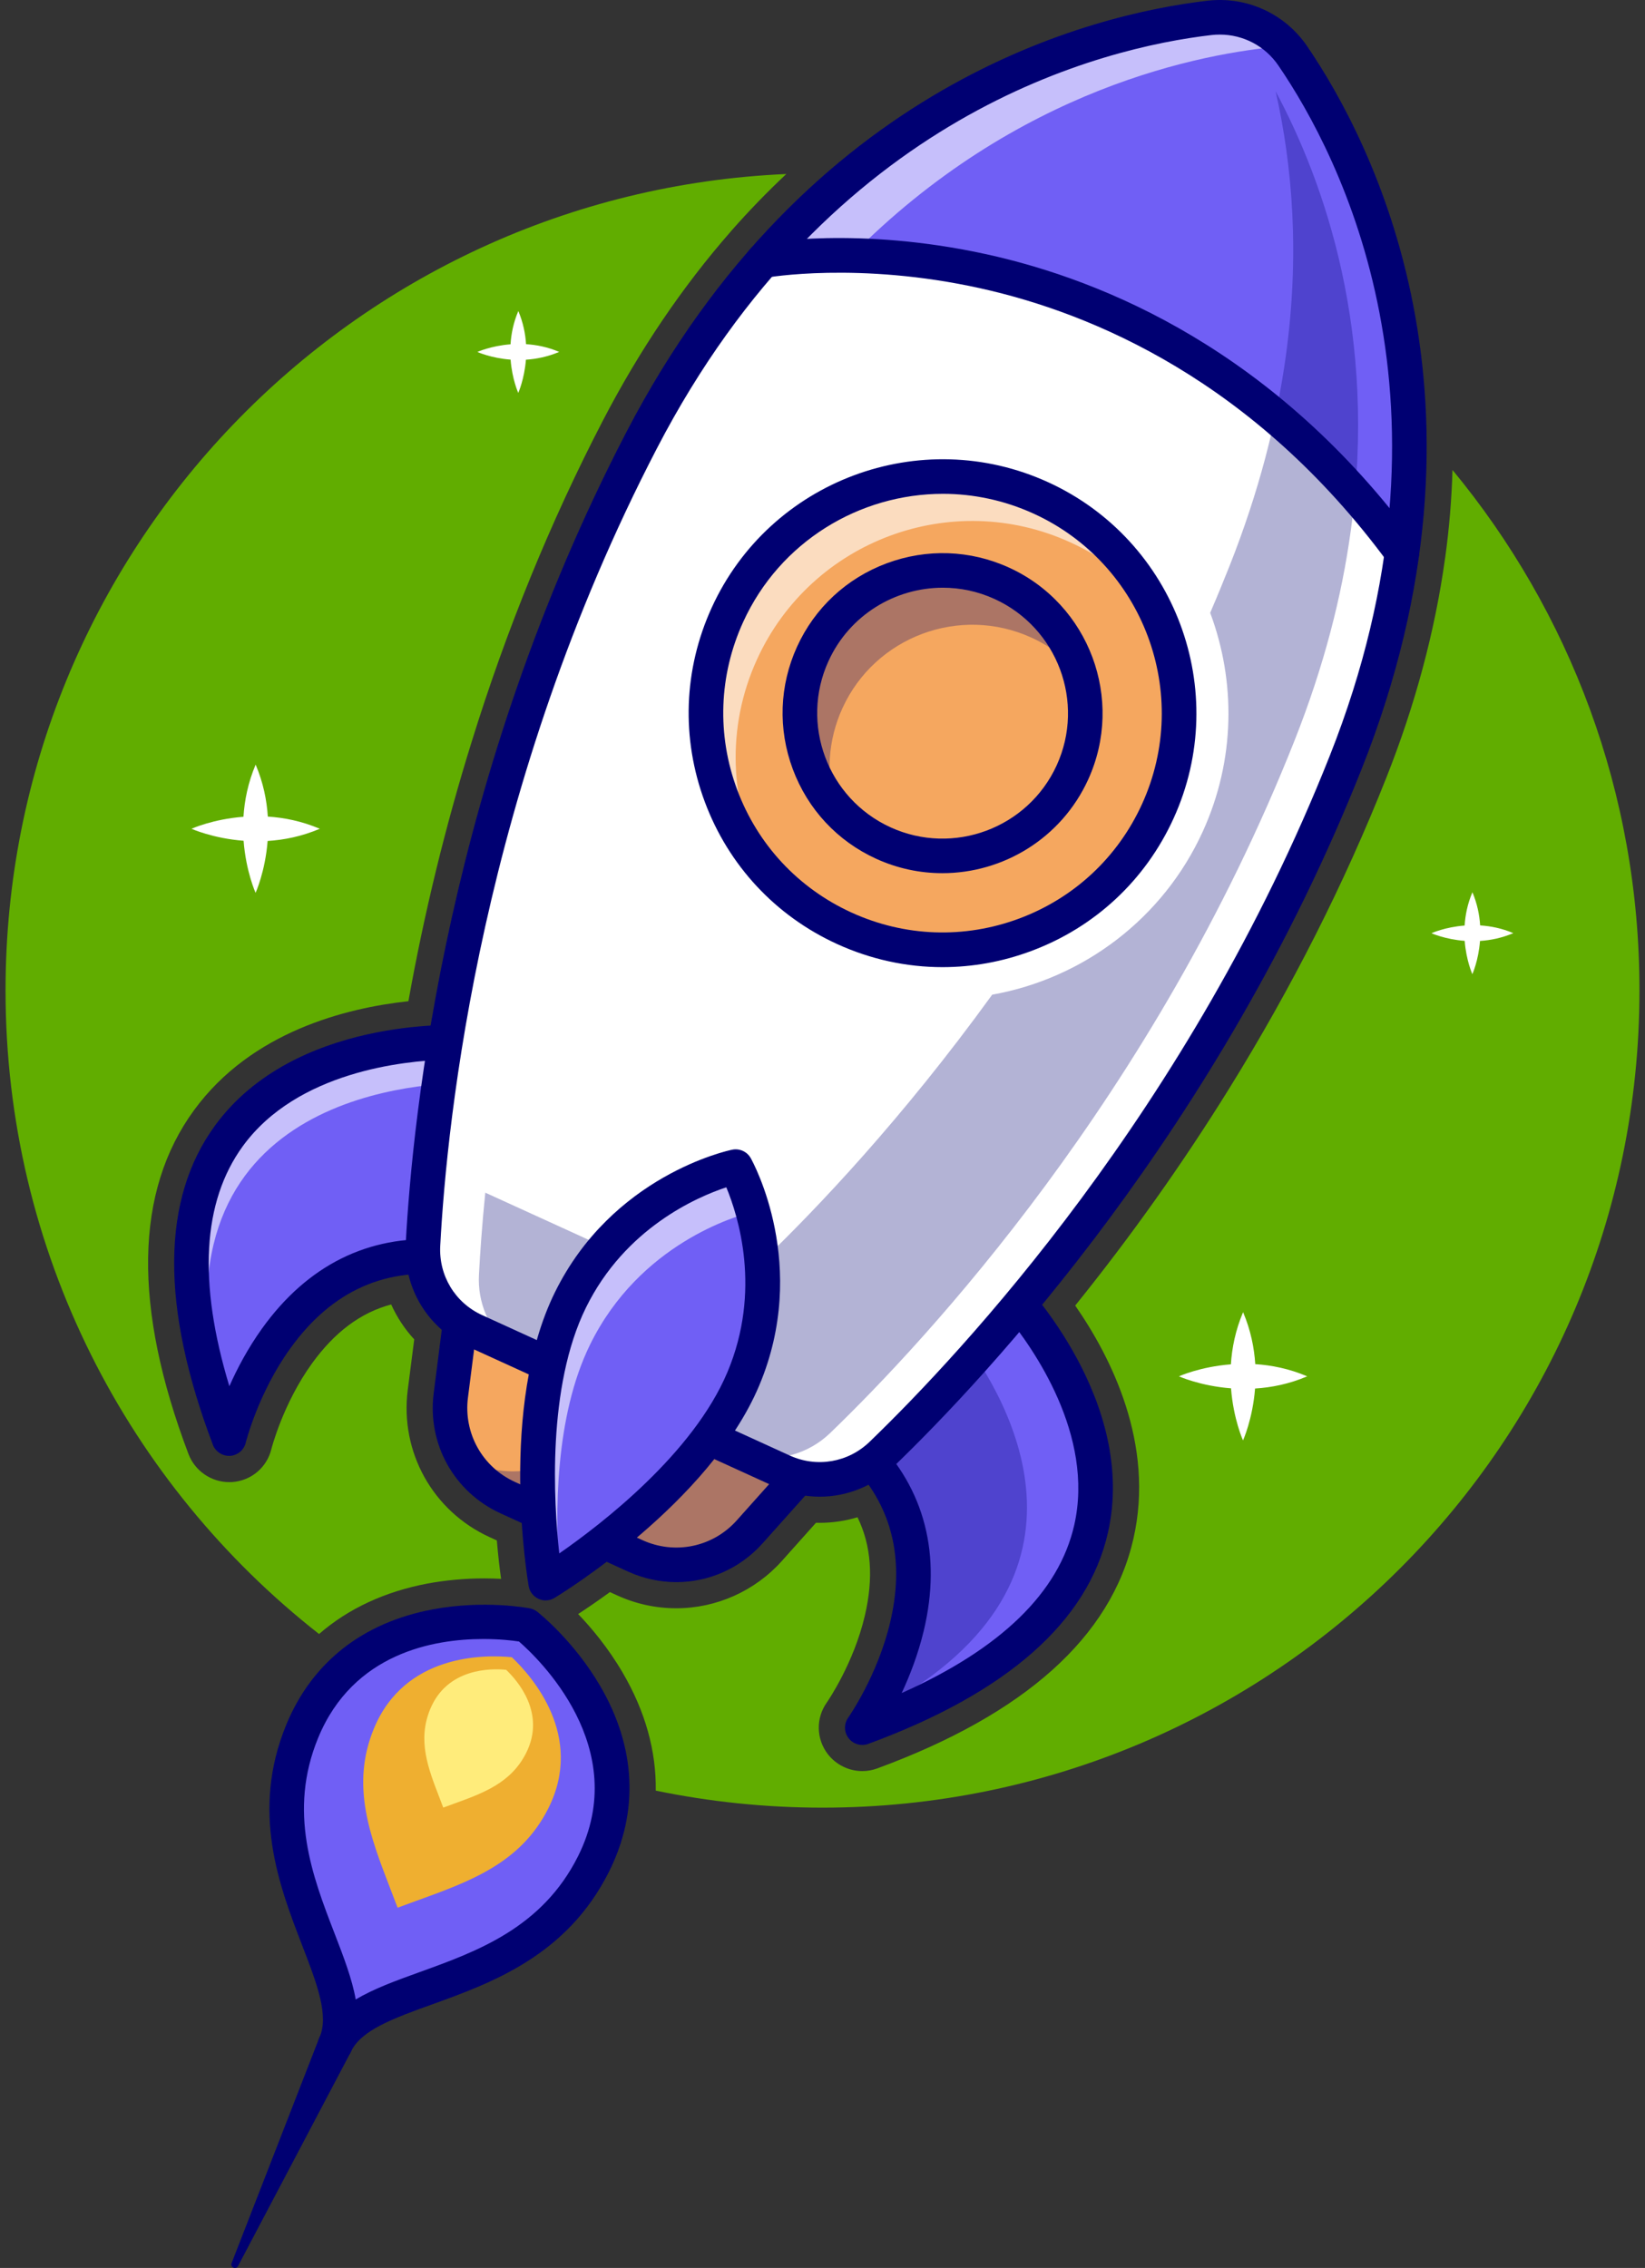 <svg width="111" height="153" viewBox="0 0 111 153" fill="none" xmlns="http://www.w3.org/2000/svg">
<rect x="0" y="0" width="111" height="153" fill="#333333" stroke="none"/>
<g id="Group">
<g id="Group_2">
<g id="Group_3">
<g id="Group_4">
<path id="Vector" d="M32.69 106.481C33.092 106.481 33.468 106.494 33.812 106.512C33.728 105.919 33.618 105.026 33.525 103.921L33.043 103.7C29.202 101.946 26.979 97.954 27.514 93.764L27.951 90.356C27.306 89.658 26.785 88.862 26.395 88C24.345 88.548 22.59 89.856 21.056 91.974C19.093 94.688 18.32 97.724 18.315 97.746C18.011 99.006 16.936 99.903 15.646 99.983C15.584 99.987 15.522 99.987 15.464 99.987C14.253 99.987 13.153 99.227 12.72 98.096C8.962 88.177 9.086 80.366 13.1 74.885C16.972 69.594 23.346 67.999 27.558 67.543C28.619 61.616 30.051 55.746 31.819 50.066C34.179 42.441 37.167 35.139 40.686 28.363C43.152 23.616 46.061 19.32 49.327 15.598C49.332 15.593 49.336 15.589 49.336 15.585L49.34 15.58C50.53 14.228 51.772 12.946 53.058 11.739C23.748 13.021 0.374 37.186 0.374 66.814C0.374 84.446 8.653 100.142 21.529 110.233C23.491 108.527 25.958 107.374 28.862 106.825C30.086 106.6 31.373 106.481 32.69 106.481Z" fill="#61AD00"/>
</g>
</g>
<g id="Group_5">
<g id="Group_6">
<path id="Vector_2" d="M98.011 31.705C97.953 33.667 97.79 35.643 97.516 37.632L97.511 37.654L97.502 37.708C96.826 42.578 95.496 47.551 93.538 52.484C90.726 59.583 87.168 66.62 82.96 73.405C79.826 78.461 76.33 83.39 72.551 88.075C74.969 91.554 77.939 97.415 76.48 103.807C74.969 110.428 69.152 115.639 59.197 119.299C58.87 119.419 58.53 119.48 58.185 119.48C57.275 119.48 56.404 119.047 55.851 118.327C55.069 117.297 55.047 115.9 55.794 114.848C55.856 114.76 57.606 112.214 58.358 108.991C58.954 106.445 58.791 104.262 57.862 102.357C57.036 102.604 56.174 102.732 55.312 102.732C55.228 102.732 55.144 102.732 55.06 102.728L52.77 105.292C50.949 107.329 48.35 108.496 45.636 108.496C44.253 108.496 42.909 108.205 41.641 107.626L41.154 107.405C40.257 108.059 39.514 108.558 39.011 108.885C39.912 109.822 41.035 111.162 42.012 112.833C43.541 115.445 44.288 118.132 44.248 120.798C47.882 121.549 51.643 121.947 55.498 121.947C85.944 121.947 110.626 97.265 110.626 66.819C110.635 53.474 105.896 41.244 98.011 31.705Z" fill="#61AD00"/>
</g>
</g>
</g>
<g id="Group_7">
<g id="Group_8">
<g id="Group_9">
<g id="Group_10">
<path id="Vector_3" d="M35.986 109.849C35.986 109.849 44.575 116.727 40.044 125.753C35.518 134.779 24.701 133.355 22.606 137.948C24.701 133.36 16.542 126.12 20.392 116.789C24.242 107.458 35.062 109.434 35.062 109.434" fill="#705FF5"/>
</g>
</g>
<g id="Group_11">
<g id="Group_12">
<path id="Vector_4" d="M34.537 111.798C32.68 111.617 27.314 111.564 25.228 116.616C23.65 120.444 24.962 123.848 26.351 127.45C26.51 127.865 26.673 128.281 26.828 128.696C27.243 128.542 27.663 128.387 28.083 128.237C31.716 126.924 35.147 125.691 37.003 121.987C39.447 117.116 35.916 113.107 34.537 111.798Z" fill="#EFAF30"/>
</g>
</g>
<g id="Group_13">
<g id="Group_14">
<path id="Vector_5" d="M34.152 112.647C33.131 112.545 30.178 112.519 29.029 115.299C28.158 117.403 28.883 119.277 29.648 121.257C29.736 121.487 29.825 121.713 29.909 121.943C30.139 121.859 30.368 121.775 30.598 121.691C32.596 120.97 34.484 120.289 35.505 118.252C36.853 115.573 34.912 113.367 34.152 112.647Z" fill="#FFEC7B"/>
</g>
</g>
<g id="Group_15">
<g id="Group_16">
<path id="Vector_6" d="M22.607 139.115C22.443 139.115 22.28 139.08 22.125 139.009C21.696 138.814 21.445 138.39 21.445 137.948C21.445 137.785 21.48 137.621 21.551 137.466C22.222 135.99 21.378 133.798 20.397 131.256C18.841 127.225 16.905 122.203 19.318 116.347C21.051 112.148 24.463 109.46 29.193 108.572C32.672 107.918 35.629 108.479 35.752 108.501C35.934 108.536 36.106 108.616 36.248 108.726C36.349 108.806 38.705 110.671 40.491 113.726C42.918 117.876 43.125 122.217 41.088 126.279C38.245 131.941 33.184 133.767 29.118 135.234C26.554 136.158 24.34 136.958 23.668 138.434C23.473 138.859 23.049 139.115 22.607 139.115ZM32.605 110.57C29.29 110.57 23.836 111.507 21.471 117.231C19.411 122.226 21.086 126.575 22.567 130.412C23.186 132.012 23.756 133.497 24.004 134.889C25.215 134.16 26.713 133.621 28.327 133.037C32.194 131.641 36.579 130.058 39.001 125.231C42.679 117.898 36.292 111.843 35.019 110.738C34.586 110.671 33.719 110.57 32.605 110.57Z" fill="#000072"/>
</g>
</g>
<g id="Group_17">
<g id="Group_18">
<path id="Vector_7" d="M23.672 138.43L16.06 152.875C15.923 153.131 15.521 152.959 15.627 152.676L21.55 137.457C22.2 135.968 24.37 136.949 23.672 138.43Z" fill="#000072"/>
</g>
</g>
</g>
<g id="Group_19">
<g id="Group_20">
<path id="Vector_8" d="M31.275 70.324C31.275 70.324 4.78 68.87 15.46 97.052C15.46 97.052 18.805 83.103 30.824 84.932L31.275 70.324Z" fill="#705FF5"/>
</g>
</g>
<g id="Group_21" opacity="0.6">
<g id="Group_22">
<path id="Vector_9" d="M31.186 73.056L31.27 70.32C31.27 70.32 4.776 68.865 15.455 97.048C15.455 97.048 15.468 96.991 15.495 96.889C8.697 74.992 26.452 73.162 31.186 73.056Z" fill="white"/>
</g>
</g>
<g id="Group_23">
<g id="Group_24">
<path id="Vector_10" d="M15.455 98.215C14.973 98.215 14.536 97.919 14.363 97.464C10.832 88.137 10.88 80.892 14.514 75.924C19.862 68.613 30.868 69.13 31.332 69.157C31.964 69.192 32.455 69.723 32.433 70.359L31.978 84.968C31.969 85.299 31.814 85.613 31.558 85.83C31.301 86.042 30.965 86.139 30.634 86.086C26.139 85.401 22.43 87.032 19.61 90.935C17.413 93.972 16.591 97.296 16.582 97.327C16.463 97.822 16.03 98.184 15.521 98.215C15.504 98.215 15.482 98.215 15.455 98.215ZM30.068 71.486C27.279 71.566 20.065 72.282 16.392 77.312C13.656 81.061 13.351 86.506 15.477 93.516C15.999 92.336 16.719 90.966 17.683 89.622C20.741 85.357 24.87 83.306 29.692 83.629L30.068 71.486Z" fill="#000072"/>
</g>
</g>
<g id="Group_25">
<g id="Group_26">
<path id="Vector_11" d="M68.011 87.09C68.011 87.09 86.469 106.149 58.185 116.554C58.185 116.554 66.53 104.885 57.274 97.008L68.011 87.09Z" fill="#705FF5"/>
</g>
</g>
<g id="Group_27" opacity="0.3">
<g id="Group_28">
<path id="Vector_12" d="M58.812 115.564C60.567 112.594 64.912 103.506 57.274 97.004L64.784 90.069C68.179 94.533 75.397 106.945 58.812 115.564Z" fill="#000072"/>
</g>
</g>
<g id="Group_29">
<g id="Group_30">
<path id="Vector_13" d="M58.185 117.717C57.827 117.717 57.482 117.553 57.257 117.257C56.947 116.851 56.939 116.289 57.235 115.874C57.252 115.847 59.224 113.045 60.077 109.398C61.173 104.708 59.975 100.836 56.514 97.892C56.262 97.676 56.112 97.362 56.103 97.026C56.094 96.69 56.231 96.372 56.479 96.147L67.216 86.232C67.68 85.803 68.404 85.821 68.847 86.276C69.169 86.612 76.772 94.586 74.756 103.418C73.386 109.416 67.945 114.203 58.587 117.646C58.455 117.695 58.322 117.717 58.185 117.717ZM58.994 97.004C62.398 100.43 63.551 104.894 62.336 109.999C61.951 111.604 61.39 113.049 60.842 114.216C67.538 111.224 71.45 107.427 72.484 102.896C73.872 96.809 69.691 90.913 67.923 88.756L58.994 97.004Z" fill="#000072"/>
</g>
</g>
<g id="Group_31">
<g id="Group_32">
<g id="Group_33">
<path id="Vector_14" d="M45.128 88.606L58.357 94.644L50.587 103.338C48.646 105.513 45.517 106.167 42.865 104.956L38.564 102.993L34.263 101.031C31.611 99.82 30.055 97.026 30.426 94.135L31.903 82.568L45.128 88.606Z" fill="#F5A75F"/>
</g>
</g>
<g id="Group_34" opacity="0.3">
<g id="Group_35">
<path id="Vector_15" d="M46.533 89.247L39.567 97.039C37.627 99.214 34.497 99.868 31.845 98.657L31.341 98.427C32.017 99.541 33.016 100.456 34.258 101.026L38.559 102.989L42.86 104.951C45.512 106.163 48.642 105.504 50.582 103.334L58.348 94.639L46.533 89.247Z" fill="#000072"/>
</g>
</g>
<g id="Group_36">
<g id="Group_37">
<path id="Vector_16" d="M45.641 106.733C44.544 106.733 43.431 106.498 42.379 106.021L33.773 102.092C30.639 100.659 28.826 97.406 29.264 93.989L30.74 82.422C30.789 82.055 31.006 81.732 31.328 81.551C31.651 81.37 32.044 81.357 32.38 81.511L45.61 87.549C45.614 87.549 45.618 87.554 45.623 87.554L58.839 93.583C59.175 93.737 59.418 94.042 59.498 94.405C59.573 94.767 59.471 95.143 59.228 95.421L51.458 104.116C49.933 105.822 47.811 106.733 45.641 106.733ZM32.853 84.287L31.576 94.281C31.271 96.677 32.539 98.962 34.74 99.97L43.347 103.899C45.543 104.903 48.107 104.368 49.716 102.565L56.43 95.05L44.642 89.671C44.637 89.671 44.633 89.666 44.628 89.666L32.853 84.287Z" fill="#000072"/>
</g>
</g>
</g>
<g id="Group_38">
<g id="Group_39">
<g id="Group_40">
<path id="Vector_17" d="M59.48 98.105C57.699 99.82 55.056 100.275 52.806 99.249L32.048 89.777C29.799 88.751 28.411 86.453 28.539 83.987C29.012 74.983 31.408 52.595 43.28 29.716C45.778 24.911 48.558 20.911 51.475 17.582C62.561 4.923 75.534 1.913 81.616 1.206C83.817 0.949 85.983 1.94 87.23 3.77C90.686 8.831 96.914 20.597 94.607 37.261C94.006 41.65 92.804 46.375 90.81 51.41C81.316 75.367 65.969 91.846 59.48 98.105Z" fill="white"/>
</g>
</g>
<g id="Group_41">
<g id="Group_42">
<path id="Vector_18" d="M94.607 37.261C76.674 12.897 51.484 17.587 51.484 17.587C62.561 4.923 75.534 1.913 81.616 1.206C83.817 0.949 85.983 1.94 87.23 3.77C90.686 8.831 96.914 20.597 94.607 37.261Z" fill="#705FF5"/>
</g>
</g>
<g id="Group_43" opacity="0.6">
<g id="Group_44">
<path id="Vector_19" d="M86.823 3.244C86.354 3.182 85.877 3.177 85.395 3.235C79.309 3.942 66.34 6.952 55.258 19.611C52.341 22.944 49.561 26.944 47.064 31.749C37.162 50.822 33.852 69.55 32.747 80.468C32.526 82.652 32.398 84.517 32.318 86.015C32.221 87.863 32.977 89.618 34.311 90.816L32.831 90.139L32.053 89.781C29.803 88.756 28.415 86.457 28.543 83.991C29.016 74.987 31.407 52.599 43.284 29.72C45.782 24.92 48.562 20.915 51.484 17.582C62.561 4.923 75.534 1.913 81.616 1.206C83.596 0.976 85.546 1.754 86.823 3.244Z" fill="white"/>
</g>
</g>
<g id="Group_45" opacity="0.3">
<g id="Group_46">
<path id="Vector_20" d="M91.141 35.833C90.54 40.223 89.338 44.948 87.344 49.978C77.845 73.939 62.503 90.422 56.014 96.677C54.556 98.082 52.513 98.644 50.582 98.233L34.311 90.807C32.976 89.609 32.22 87.859 32.318 86.007C32.397 84.508 32.525 82.643 32.746 80.459L44.955 86.029C47.209 87.059 49.852 86.603 51.634 84.884C55.024 81.613 60.828 75.562 66.95 67.102C73.125 66.005 78.495 61.934 81.152 56.113C83.366 51.269 83.393 45.973 81.66 41.341C82.106 40.307 82.54 39.25 82.964 38.185C84.957 33.155 86.155 28.43 86.761 24.04C87.707 17.22 87.221 11.217 86.076 6.161C89.364 12.3 92.989 22.502 91.141 35.833Z" fill="#000072"/>
</g>
</g>
<g id="Group_47">
<g id="Group_48">
<path id="Vector_21" d="M94.607 38.432C94.249 38.432 93.895 38.269 93.665 37.96C84.648 25.707 73.735 21.132 66.167 19.452C57.937 17.627 51.753 18.723 51.691 18.736C51.059 18.851 50.449 18.436 50.334 17.799C50.219 17.167 50.635 16.557 51.267 16.442C51.532 16.394 57.897 15.249 66.57 17.154C74.557 18.909 86.067 23.7 95.544 36.581C95.924 37.098 95.813 37.831 95.296 38.212C95.088 38.357 94.85 38.432 94.607 38.432Z" fill="#000072"/>
</g>
</g>
<g id="Group_49">
<g id="Group_50">
<path id="Vector_22" d="M55.316 100.969C54.308 100.969 53.287 100.752 52.324 100.315L31.567 90.842C28.866 89.609 27.221 86.895 27.376 83.925C27.836 75.195 30.205 52.378 42.25 29.181C54.507 5.577 73.77 0.945 81.483 0.048C84.122 -0.257 86.695 0.914 88.198 3.111C92.574 9.525 101.697 27.108 91.897 51.834C82.266 76.136 66.588 92.876 60.293 98.944C58.914 100.27 57.133 100.969 55.316 100.969ZM82.31 2.333C82.124 2.333 81.939 2.342 81.753 2.364C74.411 3.217 56.063 7.642 44.323 30.255C32.486 53.05 30.161 75.465 29.706 84.049C29.6 86.055 30.709 87.89 32.535 88.721L53.292 98.193C55.113 99.024 57.23 98.662 58.675 97.269C64.859 91.306 80.268 74.855 89.731 50.981C99.12 27.294 90.439 10.537 86.27 4.433C85.369 3.102 83.888 2.333 82.31 2.333Z" fill="#000072"/>
</g>
</g>
</g>
<g id="Group_51">
<g id="Group_52">
<path id="Vector_23" d="M49.64 78.704C49.64 78.704 53.384 85.374 50.148 93.039C46.913 100.704 36.817 106.803 36.817 106.803C36.817 106.803 34.81 95.183 38.479 87.717C42.148 80.251 49.64 78.704 49.64 78.704Z" fill="#705FF5"/>
</g>
</g>
<g id="Group_53" opacity="0.6">
<g id="Group_54">
<path id="Vector_24" d="M39.814 90.714C43.16 83.898 49.693 82.02 50.807 81.746C50.285 79.858 49.64 78.709 49.64 78.709C49.64 78.709 42.148 80.252 38.479 87.717C34.81 95.183 36.817 106.804 36.817 106.804C36.817 106.804 37.162 106.596 37.741 106.207C37.445 102.176 37.432 95.567 39.814 90.714Z" fill="white"/>
</g>
</g>
<g id="Group_55">
<g id="Group_56">
<path id="Vector_25" d="M36.822 107.966C36.659 107.966 36.491 107.931 36.336 107.86C35.987 107.701 35.735 107.378 35.673 106.998C35.589 106.507 33.644 94.913 37.437 87.195C41.313 79.31 49.08 77.626 49.407 77.56C49.902 77.458 50.41 77.688 50.658 78.13C50.821 78.421 54.64 85.392 51.223 93.485C47.877 101.406 37.848 107.537 37.424 107.793C37.238 107.908 37.03 107.966 36.822 107.966ZM49.009 80.097C47.029 80.751 42.175 82.846 39.532 88.225C36.911 93.565 37.357 101.322 37.737 104.797C40.611 102.803 46.768 98.06 49.08 92.579C51.409 87.058 49.809 82.019 49.009 80.097Z" fill="#000072"/>
</g>
</g>
<g id="Group_57">
<g id="Group_58">
<g id="Group_59">
<g id="Group_60">
<path id="Vector_26" d="M63.604 64.069C72.419 64.069 79.565 56.923 79.565 48.108C79.565 39.293 72.419 32.147 63.604 32.147C54.789 32.147 47.643 39.293 47.643 48.108C47.643 56.923 54.789 64.069 63.604 64.069Z" fill="#F5A75F"/>
</g>
</g>
<g id="Group_61" opacity="0.6">
<g id="Group_62">
<path id="Vector_27" d="M51.081 44.484C54.741 36.465 64.209 32.929 72.227 36.589C74.441 37.597 76.311 39.051 77.783 40.797C76.201 37.725 73.615 35.139 70.229 33.592C62.211 29.932 52.743 33.469 49.083 41.487C46.435 47.295 47.558 53.854 51.421 58.425C49.26 54.226 48.968 49.111 51.081 44.484Z" fill="white"/>
</g>
</g>
<g id="Group_63">
<g id="Group_64">
<path id="Vector_28" d="M63.595 65.245C61.173 65.245 58.76 64.723 56.492 63.689C52.328 61.788 49.159 58.385 47.559 54.097C45.959 49.81 46.123 45.16 48.023 40.996C51.944 32.403 62.123 28.606 70.716 32.527C79.309 36.448 83.106 46.627 79.185 55.22C77.285 59.384 73.881 62.553 69.594 64.153C67.644 64.883 65.615 65.245 63.595 65.245ZM63.626 33.314C58.008 33.314 52.625 36.527 50.145 41.964C48.505 45.558 48.364 49.58 49.743 53.28C51.126 56.984 53.867 59.923 57.46 61.563C61.054 63.203 65.072 63.344 68.776 61.965C72.48 60.582 75.419 57.841 77.059 54.248C80.445 46.826 77.165 38.035 69.744 34.649C67.764 33.747 65.677 33.314 63.626 33.314Z" fill="#000072"/>
</g>
</g>
</g>
<g id="Group_65">
<g id="Group_66">
<g id="Group_67">
<path id="Vector_29" d="M70.409 54.916C74.169 51.156 74.169 45.061 70.409 41.301C66.65 37.542 60.554 37.542 56.795 41.301C53.035 45.061 53.035 51.156 56.795 54.916C60.554 58.676 66.65 58.676 70.409 54.916Z" fill="#F5A75F"/>
</g>
</g>
<g id="Group_68" opacity="0.3">
<g id="Group_69">
<path id="Vector_30" d="M56.845 47.776C59.051 42.945 64.77 40.81 69.602 43.016C70.883 43.599 71.975 44.439 72.846 45.438C72.09 42.835 70.251 40.563 67.599 39.352C62.768 37.146 57.044 39.285 54.843 44.112C53.225 47.657 53.95 51.684 56.359 54.451C55.74 52.312 55.851 49.956 56.845 47.776Z" fill="#000072"/>
</g>
</g>
<g id="Group_70">
<g id="Group_71">
<path id="Vector_31" d="M63.586 58.906C62.088 58.906 60.567 58.593 59.122 57.934C56.501 56.74 54.503 54.592 53.495 51.887C52.487 49.182 52.589 46.251 53.782 43.63C54.976 41.009 57.124 39.011 59.829 38.003C62.534 36.996 65.465 37.097 68.086 38.291C73.501 40.762 75.896 47.18 73.425 52.594C71.613 56.559 67.688 58.906 63.586 58.906ZM63.617 39.648C60.404 39.648 57.323 41.486 55.904 44.598C53.968 48.842 55.846 53.872 60.09 55.812C64.333 57.748 69.363 55.874 71.304 51.626C73.24 47.383 71.361 42.353 67.118 40.412C65.982 39.891 64.788 39.648 63.617 39.648Z" fill="#000072"/>
</g>
</g>
</g>
</g>
</g>
<g id="Group_72">
<g id="Group_73">
<path id="Vector_32" d="M18.059 56.732C19.155 56.666 20.353 56.431 21.578 55.91C20.362 55.393 19.169 55.158 18.072 55.088C18.002 53.991 17.767 52.798 17.25 51.582C16.733 52.802 16.499 54 16.428 55.101C14.351 55.26 12.923 55.91 12.923 55.91C12.923 55.91 14.355 56.559 16.437 56.719C16.596 58.8 17.246 60.233 17.246 60.233C17.246 60.233 17.895 58.809 18.059 56.732Z" fill="white"/>
</g>
</g>
<g id="Group_74">
<g id="Group_75">
<path id="Vector_33" d="M84.689 93.671C85.785 93.605 86.983 93.371 88.207 92.849C86.991 92.332 85.798 92.097 84.702 92.027C84.631 90.93 84.397 89.737 83.88 88.522C83.362 89.742 83.128 90.939 83.057 92.04C80.98 92.199 79.552 92.849 79.552 92.849C79.552 92.849 80.984 93.499 83.066 93.658C83.225 95.74 83.875 97.172 83.875 97.172C83.875 97.172 84.525 95.749 84.689 93.671Z" fill="white"/>
</g>
</g>
<g id="Group_76">
<g id="Group_77">
<path id="Vector_34" d="M99.867 63.477C100.566 63.433 101.33 63.283 102.113 62.951C101.335 62.62 100.575 62.474 99.876 62.429C99.832 61.731 99.682 60.971 99.355 60.193C99.023 60.971 98.873 61.736 98.829 62.438C97.503 62.54 96.592 62.956 96.592 62.956C96.592 62.956 97.507 63.371 98.833 63.473C98.935 64.803 99.35 65.718 99.35 65.718C99.35 65.718 99.766 64.803 99.867 63.477Z" fill="white"/>
</g>
</g>
<g id="Group_78">
<g id="Group_79">
<path id="Vector_35" d="M35.488 24.266C36.186 24.221 36.951 24.071 37.733 23.74C36.956 23.408 36.195 23.262 35.497 23.218C35.453 22.52 35.302 21.759 34.975 20.982C34.644 21.759 34.493 22.524 34.449 23.227C33.123 23.329 32.213 23.744 32.213 23.744C32.213 23.744 33.128 24.16 34.454 24.261C34.555 25.592 34.971 26.507 34.971 26.507C34.971 26.507 35.382 25.592 35.488 24.266Z" fill="white"/>
</g>
</g>
</g>
</svg>
